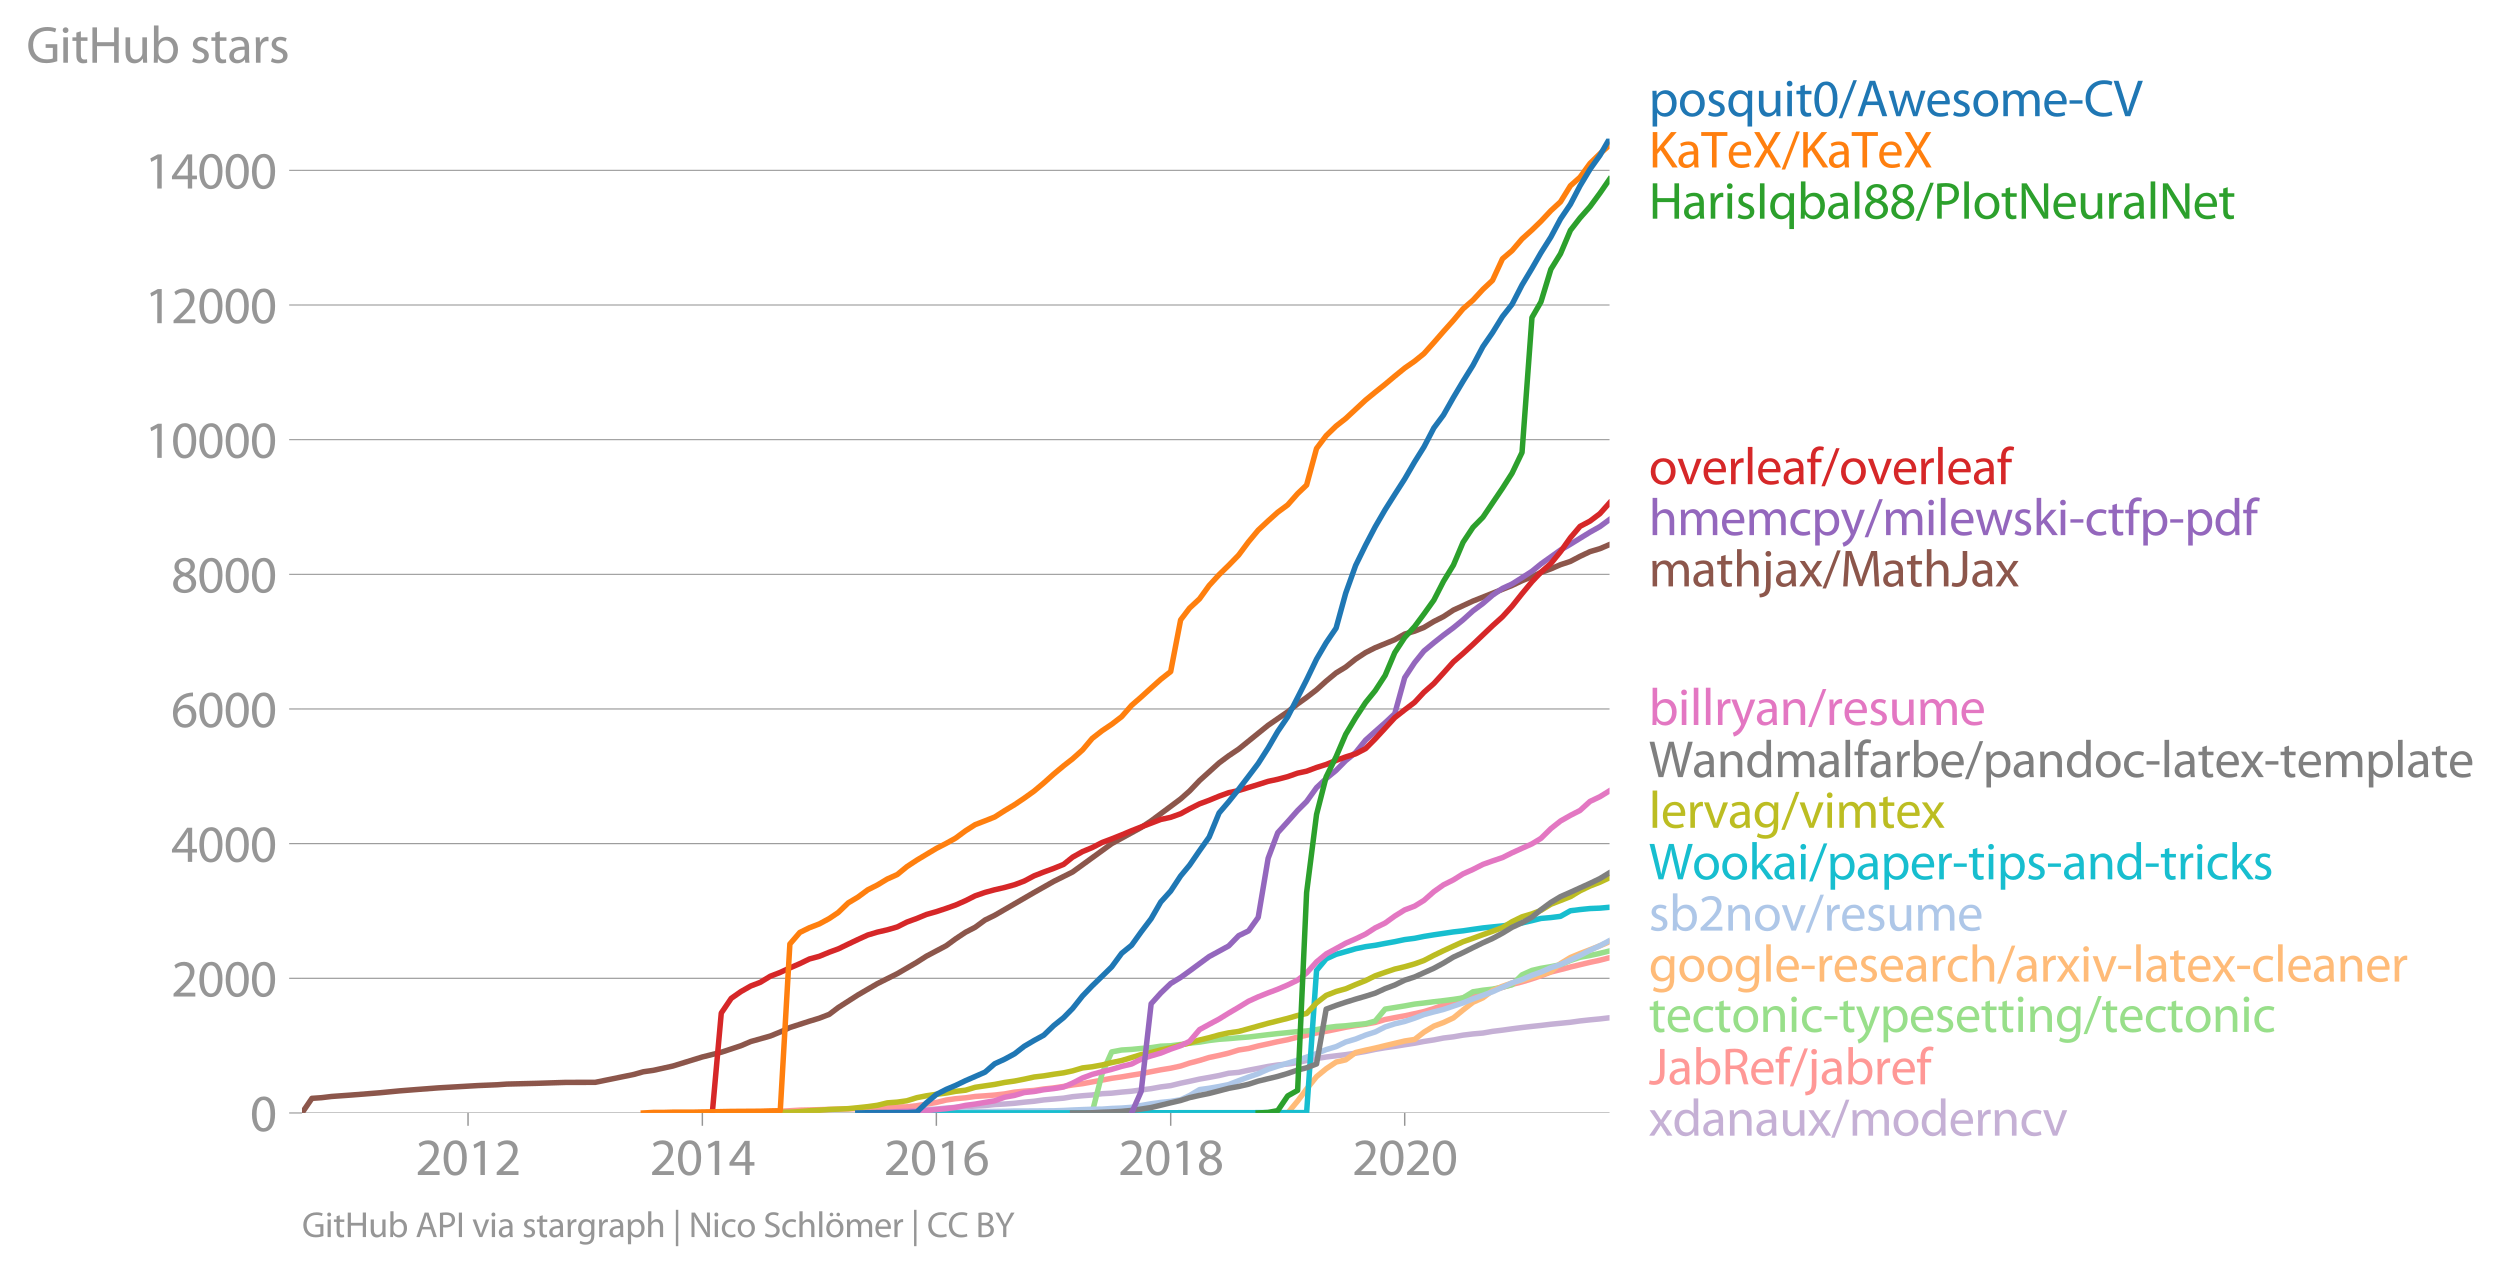 <svg height="463.334" viewBox="0 0 682.798 347.501" width="910.398" xmlns="http://www.w3.org/2000/svg" xmlns:xlink="http://www.w3.org/1999/xlink"><defs><style>*{stroke-linecap:butt;stroke-linejoin:round}</style></defs><g id="figure_1"><path d="M0 347.5h682.798V0H0z" style="fill:none" id="patch_1"/><g id="axes_1"><path d="M82.476 303.973h357.12V37.861H82.476z" style="fill:none" id="patch_2"/><g id="matplotlib.axis_1"><g id="xtick_1"><g id="line2d_1"><defs><path d="M0 0v3.5" id="m91573a325c" style="stroke:#969696;stroke-width:.4"/></defs><use style="fill:#969696;stroke:#969696;stroke-width:.4" x="127.828" xlink:href="#m91573a325c" y="303.973"/></g><g style="fill:#969696" transform="matrix(.14 0 0 -.14 113.464 320.913)" id="text_1"><defs><path d="M2944 0v467H1075v13l333 307c877 845 1434 1466 1434 2234 0 595-378 1209-1274 1209-480 0-890-179-1178-422l180-397c192 160 505 352 883 352 621 0 825-390 825-813-6-627-486-1164-1548-2176L288 346V0h2656z" id="MyriadPro-Regular-32" transform="scale(.016)"/><path d="M1677 4230c-845 0-1447-768-1447-2163C243 691 794-70 1606-70c922 0 1447 780 1447 2195 0 1325-499 2105-1376 2105zm-32-435c582 0 845-672 845-1696 0-1062-276-1734-852-1734-512 0-844 614-844 1696 0 1133 358 1734 851 1734z" id="MyriadPro-Regular-30" transform="scale(.016)"/><path d="M1510 0h544v4160h-480l-908-486 108-429 724 390h12V0z" id="MyriadPro-Regular-31" transform="scale(.016)"/></defs><use xlink:href="#MyriadPro-Regular-32"/><use x="51.3" xlink:href="#MyriadPro-Regular-30"/><use x="102.6" xlink:href="#MyriadPro-Regular-31"/><use x="153.9" xlink:href="#MyriadPro-Regular-32"/></g></g><g id="xtick_2"><use style="fill:#969696;stroke:#969696;stroke-width:.4" x="191.827" xlink:href="#m91573a325c" y="303.973" id="line2d_2"/><g style="fill:#969696" transform="matrix(.14 0 0 -.14 177.464 320.913)" id="text_2"><defs><path d="M2560 0v1133h582v441h-582v2586h-608L96 1504v-371h1933V0h531zM666 1574v13l1017 1415c115 192 218 371 346 614h19c-13-218-19-435-19-653V1574H666z" id="MyriadPro-Regular-34" transform="scale(.016)"/></defs><use xlink:href="#MyriadPro-Regular-32"/><use x="51.3" xlink:href="#MyriadPro-Regular-30"/><use x="102.6" xlink:href="#MyriadPro-Regular-31"/><use x="153.9" xlink:href="#MyriadPro-Regular-34"/></g></g><g id="xtick_3"><use style="fill:#969696;stroke:#969696;stroke-width:.4" x="255.739" xlink:href="#m91573a325c" y="303.973" id="line2d_3"/><g style="fill:#969696" transform="matrix(.14 0 0 -.14 241.376 320.913)" id="text_3"><defs><path d="M2662 4224c-102 0-243-6-409-32-525-64-986-275-1331-614-410-410-704-1056-704-1876C218 621 800-70 1690-70c864 0 1382 704 1382 1465 0 813-518 1344-1254 1344-461 0-807-217-1005-480h-19c96 685 563 1331 1446 1479 160 25 307 32 422 25v461zM1690 365c-589 0-903 505-916 1190 0 103 26 186 64 250 154 301 468 512 807 512 518 0 857-359 857-954s-326-998-806-998h-6z" id="MyriadPro-Regular-36" transform="scale(.016)"/></defs><use xlink:href="#MyriadPro-Regular-32"/><use x="51.3" xlink:href="#MyriadPro-Regular-30"/><use x="102.6" xlink:href="#MyriadPro-Regular-31"/><use x="153.9" xlink:href="#MyriadPro-Regular-36"/></g></g><g id="xtick_4"><use style="fill:#969696;stroke:#969696;stroke-width:.4" x="319.739" xlink:href="#m91573a325c" y="303.973" id="line2d_4"/><g style="fill:#969696" transform="matrix(.14 0 0 -.14 305.376 320.913)" id="text_4"><defs><path d="M1062 2170c-512-218-825-589-825-1114C237 448 762-70 1632-70c794 0 1414 486 1414 1209 0 506-320 871-838 1075v20c512 243 685 620 685 972 0 519-403 1024-1210 1024-729 0-1286-448-1286-1107 0-358 198-717 659-934l6-19zm583-1831c-531 0-851 371-832 794 0 397 262 717 749 857 563-160 915-403 915-908 0-423-327-743-832-743zm6 3488c506 0 704-345 704-678 0-378-275-634-633-755-480 128-794 352-794 768 0 358 256 665 723 665z" id="MyriadPro-Regular-38" transform="scale(.016)"/></defs><use xlink:href="#MyriadPro-Regular-32"/><use x="51.3" xlink:href="#MyriadPro-Regular-30"/><use x="102.6" xlink:href="#MyriadPro-Regular-31"/><use x="153.9" xlink:href="#MyriadPro-Regular-38"/></g></g><g id="xtick_5"><use style="fill:#969696;stroke:#969696;stroke-width:.4" x="383.651" xlink:href="#m91573a325c" y="303.973" id="line2d_5"/><g style="fill:#969696" transform="matrix(.14 0 0 -.14 369.288 320.913)" id="text_5"><use xlink:href="#MyriadPro-Regular-32"/><use x="51.3" xlink:href="#MyriadPro-Regular-30"/><use x="102.6" xlink:href="#MyriadPro-Regular-32"/><use x="153.9" xlink:href="#MyriadPro-Regular-30"/></g></g></g><g id="matplotlib.axis_2"><g id="ytick_1"><path clip-path="url(#paa1ce2058f)" d="M82.476 303.973h357.12" style="fill:none;stroke:#969696;stroke-linecap:square;stroke-width:.3" id="line2d_6"/><g id="line2d_7"><defs><path d="M0 0h-3.5" id="meeac247190" style="stroke:#969696;stroke-width:.3"/></defs><use style="fill:#969696;stroke:#969696;stroke-width:.3" x="82.476" xlink:href="#meeac247190" y="303.973"/></g><use xlink:href="#MyriadPro-Regular-30" style="fill:#969696" transform="matrix(.14 0 0 -.14 68.295 308.943)" id="text_6"/></g><g id="ytick_2"><path clip-path="url(#paa1ce2058f)" d="M82.476 267.195h357.12" style="fill:none;stroke:#969696;stroke-linecap:square;stroke-width:.3" id="line2d_8"/><use style="fill:#969696;stroke:#969696;stroke-width:.3" x="82.476" xlink:href="#meeac247190" y="267.195" id="line2d_9"/><g style="fill:#969696" transform="matrix(.14 0 0 -.14 46.75 272.165)" id="text_7"><use xlink:href="#MyriadPro-Regular-32"/><use x="51.3" xlink:href="#MyriadPro-Regular-30"/><use x="102.6" xlink:href="#MyriadPro-Regular-30"/><use x="153.9" xlink:href="#MyriadPro-Regular-30"/></g></g><g id="ytick_3"><path clip-path="url(#paa1ce2058f)" d="M82.476 230.416h357.12" style="fill:none;stroke:#969696;stroke-linecap:square;stroke-width:.3" id="line2d_10"/><use style="fill:#969696;stroke:#969696;stroke-width:.3" x="82.476" xlink:href="#meeac247190" y="230.416" id="line2d_11"/><g style="fill:#969696" transform="matrix(.14 0 0 -.14 46.75 235.386)" id="text_8"><use xlink:href="#MyriadPro-Regular-34"/><use x="51.3" xlink:href="#MyriadPro-Regular-30"/><use x="102.6" xlink:href="#MyriadPro-Regular-30"/><use x="153.9" xlink:href="#MyriadPro-Regular-30"/></g></g><g id="ytick_4"><path clip-path="url(#paa1ce2058f)" d="M82.476 193.637h357.12" style="fill:none;stroke:#969696;stroke-linecap:square;stroke-width:.3" id="line2d_12"/><use style="fill:#969696;stroke:#969696;stroke-width:.3" x="82.476" xlink:href="#meeac247190" y="193.637" id="line2d_13"/><g style="fill:#969696" transform="matrix(.14 0 0 -.14 46.75 198.607)" id="text_9"><use xlink:href="#MyriadPro-Regular-36"/><use x="51.3" xlink:href="#MyriadPro-Regular-30"/><use x="102.6" xlink:href="#MyriadPro-Regular-30"/><use x="153.9" xlink:href="#MyriadPro-Regular-30"/></g></g><g id="ytick_5"><path clip-path="url(#paa1ce2058f)" d="M82.476 156.859h357.12" style="fill:none;stroke:#969696;stroke-linecap:square;stroke-width:.3" id="line2d_14"/><use style="fill:#969696;stroke:#969696;stroke-width:.3" x="82.476" xlink:href="#meeac247190" y="156.859" id="line2d_15"/><g style="fill:#969696" transform="matrix(.14 0 0 -.14 46.75 161.829)" id="text_10"><use xlink:href="#MyriadPro-Regular-38"/><use x="51.3" xlink:href="#MyriadPro-Regular-30"/><use x="102.6" xlink:href="#MyriadPro-Regular-30"/><use x="153.9" xlink:href="#MyriadPro-Regular-30"/></g></g><g id="ytick_6"><path clip-path="url(#paa1ce2058f)" d="M82.476 120.08h357.12" style="fill:none;stroke:#969696;stroke-linecap:square;stroke-width:.3" id="line2d_16"/><use style="fill:#969696;stroke:#969696;stroke-width:.3" x="82.476" xlink:href="#meeac247190" y="120.08" id="line2d_17"/><g style="fill:#969696" transform="matrix(.14 0 0 -.14 39.568 125.05)" id="text_11"><use xlink:href="#MyriadPro-Regular-31"/><use x="51.3" xlink:href="#MyriadPro-Regular-30"/><use x="102.6" xlink:href="#MyriadPro-Regular-30"/><use x="153.9" xlink:href="#MyriadPro-Regular-30"/><use x="205.2" xlink:href="#MyriadPro-Regular-30"/></g></g><g id="ytick_7"><path clip-path="url(#paa1ce2058f)" d="M82.476 83.301h357.12" style="fill:none;stroke:#969696;stroke-linecap:square;stroke-width:.3" id="line2d_18"/><use style="fill:#969696;stroke:#969696;stroke-width:.3" x="82.476" xlink:href="#meeac247190" y="83.301" id="line2d_19"/><g style="fill:#969696" transform="matrix(.14 0 0 -.14 39.568 88.271)" id="text_12"><use xlink:href="#MyriadPro-Regular-31"/><use x="51.3" xlink:href="#MyriadPro-Regular-32"/><use x="102.6" xlink:href="#MyriadPro-Regular-30"/><use x="153.9" xlink:href="#MyriadPro-Regular-30"/><use x="205.2" xlink:href="#MyriadPro-Regular-30"/></g></g><g id="ytick_8"><path clip-path="url(#paa1ce2058f)" d="M82.476 46.523h357.12" style="fill:none;stroke:#969696;stroke-linecap:square;stroke-width:.3" id="line2d_20"/><use style="fill:#969696;stroke:#969696;stroke-width:.3" x="82.476" xlink:href="#meeac247190" y="46.523" id="line2d_21"/><g style="fill:#969696" transform="matrix(.14 0 0 -.14 39.568 51.493)" id="text_13"><use xlink:href="#MyriadPro-Regular-31"/><use x="51.3" xlink:href="#MyriadPro-Regular-34"/><use x="102.6" xlink:href="#MyriadPro-Regular-30"/><use x="153.9" xlink:href="#MyriadPro-Regular-30"/><use x="205.2" xlink:href="#MyriadPro-Regular-30"/></g></g><g style="fill:#969696" transform="matrix(.14 0 0 -.14 7.2 17.14)" id="text_14"><defs><path d="M3770 2266H2349v-448h877V531c-128-64-378-115-743-115-1005 0-1664 646-1664 1741 0 1081 685 1734 1735 1734 435 0 723-83 953-185l135 454c-186 90-576 198-1076 198-1446 0-2329-940-2336-2227 0-672 231-1248 602-1606 422-403 960-570 1613-570 582 0 1075 147 1325 237v2074z" id="MyriadPro-Regular-47" transform="scale(.016)"/><path d="M1030 0v3098H467V0h563zM749 4320c-205 0-352-154-352-352 0-192 141-346 339-346 224 0 365 154 358 346 0 198-134 352-345 352z" id="MyriadPro-Regular-69" transform="scale(.016)"/><path d="M595 3667v-569H115v-429h480V979c0-365 58-640 218-806C947 19 1158-70 1421-70c217 0 390 38 499 83l-26 422c-83-25-172-38-326-38-314 0-422 217-422 601v1671h806v429h-806v742l-551-173z" id="MyriadPro-Regular-74" transform="scale(.016)"/><path d="M486 4314V0h557v2022h2087V0h563v4314h-563V2509H1043v1805H486z" id="MyriadPro-Regular-48" transform="scale(.016)"/><path d="M3059 3098h-563V1197c0-103-19-205-51-288-103-250-365-512-743-512-512 0-691 397-691 985v1716H448V1286C448 198 1030-70 1517-70c550 0 877 326 1024 576h13l32-506h499c-19 243-26 525-26 845v2253z" id="MyriadPro-Regular-75" transform="scale(.016)"/><path d="M467 800c0-275-13-589-25-800h486l26 512h19c230-410 589-582 1037-582 691 0 1388 550 1388 1657 7 941-537 1581-1305 1581-499 0-858-224-1056-570h-13v1946H467V800zm557 998c0 90 19 167 32 231 115 429 474 691 858 691 601 0 921-531 921-1152 0-710-352-1190-941-1190-409 0-736 268-844 659-13 64-26 134-26 205v556z" id="MyriadPro-Regular-62" transform="scale(.016)"/><path d="M250 147C467 19 781-70 1120-70c736 0 1158 390 1158 934 0 461-275 730-812 934-404 154-589 269-589 525 0 231 185 423 518 423 288 0 512-103 634-180l141 410c-173 102-448 192-762 192-666 0-1069-410-1069-909 0-371 263-678 819-877 416-153 576-300 576-569 0-256-192-461-601-461-282 0-576 115-743 224L250 147z" id="MyriadPro-Regular-73" transform="scale(.016)"/><path d="M2643 1901c0 621-230 1267-1177 1267-391 0-762-109-1018-275l128-371c218 140 518 230 806 230 634 0 704-461 704-717v-64C890 1978 224 1568 224 819c0-448 320-889 947-889 442 0 775 217 947 460h20l44-390h512c-38 211-51 474-51 742v1159zm-544-858c0-57-13-121-32-179-89-262-345-518-749-518-288 0-531 172-531 537 0 602 698 711 1312 698v-538z" id="MyriadPro-Regular-61" transform="scale(.016)"/><path d="M467 0h557v1651c0 96 13 186 26 263 76 422 358 723 755 723 77 0 134-7 192-19v531c-51 13-96 19-160 19-378 0-717-262-858-678h-25l-20 608H442c19-288 25-602 25-967V0z" id="MyriadPro-Regular-72" transform="scale(.016)"/></defs><use xlink:href="#MyriadPro-Regular-47"/><use x="64.6" xlink:href="#MyriadPro-Regular-69"/><use x="88" xlink:href="#MyriadPro-Regular-74"/><use x="121.1" xlink:href="#MyriadPro-Regular-48"/><use x="186.3" xlink:href="#MyriadPro-Regular-75"/><use x="241.4" xlink:href="#MyriadPro-Regular-62"/><use x="298.3" xlink:href="#MyriadPro-Regular-20"/><use x="319.5" xlink:href="#MyriadPro-Regular-73"/><use x="359.1" xlink:href="#MyriadPro-Regular-74"/><use x="392.2" xlink:href="#MyriadPro-Regular-61"/><use x="440.4" xlink:href="#MyriadPro-Regular-72"/><use x="473.1" xlink:href="#MyriadPro-Regular-73"/></g></g><path clip-path="url(#paa1ce2058f)" d="m242.344 303.973 2.714-.202 2.627-.202 2.714-.313 2.626-.202 2.714-.147 2.714-.276 2.54-.184 2.714-.22 2.626-.13 2.714-.146 2.627-.276 2.714-.147 2.714-.203 2.626-.294 2.714-.257 2.627-.368 2.714-.24 2.714-.238 2.452-.405 2.714-.257 2.626-.203 2.714-.349 2.627-.147 2.714-.294 2.714-.24 2.626-.349 2.715-.35 2.626-.477 2.714-.35 2.714-.662 2.452-.515 2.714-.606 2.626-.46 2.714-.515 2.627-.625 2.714-.24 2.714-.588 2.626-.496 2.715-.534 2.626-.404 2.714-.258 2.714-.386 2.452-.588 2.714-.515 2.626-.423 2.714-.331 2.627-.313 2.714-.404 2.714-.478 2.627-.552 2.714-.46 2.626-.368 2.714-.441 2.714-.423 2.54-.478 2.713-.423 2.627-.515 2.714-.33 2.627-.46 2.714-.332 2.714-.239 2.626-.46 2.714-.33 2.627-.368 2.714-.35 2.714-.312 2.451-.258 2.714-.33 2.627-.258 2.714-.276 2.627-.368 2.714-.294 2.714-.258 2.626-.312" style="fill:none;stroke:#c5b0d5;stroke-linecap:square;stroke-width:1.5" id="line2d_22"/><path clip-path="url(#paa1ce2058f)" d="m196.993 303.973 2.714-.147 2.626-.128 2.714-.037h2.627l2.714-.092 2.714-.055 2.627-.147 2.714-.166 2.626-.055 2.714-.074 2.714-.073 2.452-.074 2.714-.055 2.626-.092 2.715-.092 2.626-.092 2.714-.202 2.714-.055 2.627-.037 2.714-.313 2.626-.423 2.714-.46 2.714-.661 2.54-.368 2.714-.24 2.626-.367 2.714-.184 2.627-.202 2.714-.313 2.714-.496 2.626-.258 2.714-.202 2.627-.386 2.714-.294 2.714-.405 2.452-.405 2.714-.349 2.626-.478 2.714-.497 2.627-.496 2.714-.386 2.714-.46 2.626-.423 2.715-.533 2.626-.515 2.714-.442 2.714-.588 2.452-.81 2.714-.716 2.626-.81 2.714-.57 2.627-.625 2.714-.846 2.714-.423 2.626-.68 2.715-.588 2.626-.589 2.714-.533 2.714-.717 2.452-.515 2.714-.607 2.626-.46 2.714-.552 2.627-.551 2.714-.46 2.714-.368 2.627-.496 2.714-.791 2.626-.515 2.714-.496 2.714-.589 2.54-.57 2.713-.827 2.627-.975 2.714-.975 2.627-.993 2.714-.735 2.714-.626 2.626-.717 2.714-.754 2.627-.827 2.714-.68 2.714-.828 2.451-.828 2.714-1.03 2.627-.661 2.714-.718 2.627-.625 2.714-.644 2.714-.588 2.626-.68" style="fill:none;stroke:#ff9896;stroke-linecap:square;stroke-width:1.5" id="line2d_23"/><path clip-path="url(#paa1ce2058f)" d="m290.497 303.973 2.452-.018 2.714-.074 2.626-.036 2.714-10.63 2.627-5.92 2.714-.516 2.714-.165 2.626-.258 2.715-.22 2.626-.405 2.714-.11 2.714-.35 2.452-.367 2.714-.276 2.626-.442 2.714-.33 2.627-.184 2.714-.24 2.714-.202 2.626-.312 2.715-.331 2.626-.295 2.714-.257 2.714-.294 2.452-.166 2.714-.368 2.626-.515 2.714-.349 2.627-.184 2.714-.294 2.714-.257 2.627-.736 2.714-3.273 2.626-.423 2.714-.442 2.714-.496 2.54-.294 2.713-.35 2.627-.294 2.714-.35 2.627-.404 2.714-1.673 2.714-.423 2.626-.295 2.714-.57 2.627-.625 2.714-2.703 2.714-1.214 2.451-.57 2.714-.46 2.627-.533 2.714-1.158 2.627-.865 2.714-.496 2.714-.589 2.626-.643" style="fill:none;stroke:#98df8a;stroke-linecap:square;stroke-width:1.5" id="line2d_24"/><g style="fill:#1f77b4" transform="matrix(.14 0 0 -.14 450.31 31.73)" id="text_15"><defs><path d="M467-1267h557V416h13c185-307 544-486 953-486 730 0 1408 550 1408 1664 0 940-563 1574-1312 1574-505 0-870-224-1100-602h-13l-26 532H442c12-295 25-615 25-1012v-3353zm557 3059c0 77 19 160 38 230 109 423 468 698 852 698 595 0 921-531 921-1152 0-710-345-1197-941-1197-403 0-742 269-844 659-13 71-26 148-26 231v531z" id="MyriadPro-Regular-70" transform="scale(.016)"/><path d="M1779 3168c-857 0-1536-608-1536-1645C243 544 890-70 1728-70c749 0 1542 499 1542 1644 0 948-601 1594-1491 1594zm-13-422c666 0 928-666 928-1191 0-697-403-1203-940-1203-551 0-941 512-941 1190 0 589 288 1204 953 1204z" id="MyriadPro-Regular-6f" transform="scale(.016)"/><path d="M2579-1267h563v3513c0 320 7 589 20 852h-532l-19-468h-13c-153 301-473 538-953 538-653 0-1402-512-1402-1670C243 557 832-70 1555-70c499 0 845 243 1011 550h13v-1747zm0 2528c0-83-19-192-45-269-128-390-441-614-806-614-621 0-915 537-915 1152 0 697 352 1190 934 1190 423 0 723-294 807-640 19-70 25-160 25-237v-582z" id="MyriadPro-Regular-71" transform="scale(.016)"/><path d="m422-256 1792 4640h-435L-6-256h428z" id="MyriadPro-Regular-2f" transform="scale(.016)"/><path d="M2714 1357 3174 0h596L2298 4314h-672L160 0h576l448 1357h1530zm-1415 435 423 1248c83 262 153 525 217 781h13c64-250 128-506 224-787l422-1242H1299z" id="MyriadPro-Regular-41" transform="scale(.016)"/><path d="M115 3098 1050 0h512l499 1472c109 333 205 653 281 1024h13c77-365 167-672 275-1018L3104 0h512l998 3098h-556l-442-1556c-102-364-186-691-237-1004h-19c-70 313-160 640-275 1011l-480 1549h-474l-505-1575c-103-339-205-672-276-985h-19c-57 320-141 640-230 985L691 3098H115z" id="MyriadPro-Regular-77" transform="scale(.016)"/><path d="M2957 1446c6 58 19 148 19 263 0 569-269 1459-1280 1459-902 0-1453-736-1453-1670C243 563 813-70 1766-70c493 0 832 108 1031 198l-96 403c-211-89-455-160-858-160-563 0-1049 314-1062 1075h2176zM787 1850c45 390 295 915 864 915 634 0 787-557 781-915H787z" id="MyriadPro-Regular-65" transform="scale(.016)"/><path d="M467 0h551v1869c0 96 12 192 44 275 90 282 346 563 698 563 429 0 646-358 646-851V0h551v1914c0 102 19 204 45 281 96 275 345 512 665 512 455 0 672-358 672-953V0h551v1824c0 1075-608 1344-1018 1344-294 0-499-77-685-218-128-96-249-230-345-403h-13c-135 365-455 621-877 621-512 0-800-275-973-570h-19l-26 500H442c19-256 25-519 25-839V0z" id="MyriadPro-Regular-6d" transform="scale(.016)"/><path d="M192 1939v-416h1581v416H192z" id="MyriadPro-Regular-2d" transform="scale(.016)"/><path d="M3386 582c-224-108-570-179-909-179-1050 0-1658 679-1658 1735 0 1132 672 1779 1683 1779 359 0 660-77 871-179l134 454c-147 77-486 192-1024 192-1337 0-2253-915-2253-2266C230 704 1146-70 2362-70c524 0 934 108 1139 211l-115 441z" id="MyriadPro-Regular-43" transform="scale(.016)"/><path d="m2048 0 1542 4314h-595l-729-2132c-192-563-372-1107-493-1606h-13c-115 506-275 1030-461 1613L627 4314H26L1434 0h614z" id="MyriadPro-Regular-56" transform="scale(.016)"/></defs><use xlink:href="#MyriadPro-Regular-70"/><use x="56.9" xlink:href="#MyriadPro-Regular-6f"/><use x="111.8" xlink:href="#MyriadPro-Regular-73"/><use x="151.4" xlink:href="#MyriadPro-Regular-71"/><use x="207.7" xlink:href="#MyriadPro-Regular-75"/><use x="262.8" xlink:href="#MyriadPro-Regular-69"/><use x="286.2" xlink:href="#MyriadPro-Regular-74"/><use x="319.3" xlink:href="#MyriadPro-Regular-30"/><use x="370.6" xlink:href="#MyriadPro-Regular-2f"/><use x="404.9" xlink:href="#MyriadPro-Regular-41"/><use x="466.1" xlink:href="#MyriadPro-Regular-77"/><use x="539.7" xlink:href="#MyriadPro-Regular-65"/><use x="589.8" xlink:href="#MyriadPro-Regular-73"/><use x="629.4" xlink:href="#MyriadPro-Regular-6f"/><use x="684.3" xlink:href="#MyriadPro-Regular-6d"/><use x="767.7" xlink:href="#MyriadPro-Regular-65"/><use x="817.8" xlink:href="#MyriadPro-Regular-2d"/><use x="848.5" xlink:href="#MyriadPro-Regular-43"/><use x="906.5" xlink:href="#MyriadPro-Regular-56"/></g><g style="fill:#ff7f0e" transform="matrix(.14 0 0 -.14 450.31 45.73)" id="text_16"><defs><path d="M486 0h557v1645l410 473L2874 0h659L1850 2483l1561 1831h-691L1402 2694c-109-140-224-294-340-460h-19v2080H486V0z" id="MyriadPro-Regular-4b" transform="scale(.016)"/><path d="M1306 0h563v3840h1318v474H-6v-474h1312V0z" id="MyriadPro-Regular-54" transform="scale(.016)"/><path d="M3494 0 2150 2214l1312 2100h-640l-588-1012c-160-275-269-473-391-729h-19c-115 230-237 448-397 729L858 4314H211l1267-2132L160 0h640l518 947c224 378 346 608 468 858h12c135-250 276-487 500-851L2848 0h646z" id="MyriadPro-Regular-58" transform="scale(.016)"/></defs><use xlink:href="#MyriadPro-Regular-4b"/><use x="54.2" xlink:href="#MyriadPro-Regular-61"/><use x="102.4" xlink:href="#MyriadPro-Regular-54"/><use x="152.1" xlink:href="#MyriadPro-Regular-65"/><use x="202.2" xlink:href="#MyriadPro-Regular-58"/><use x="259.3" xlink:href="#MyriadPro-Regular-2f"/><use x="293.6" xlink:href="#MyriadPro-Regular-4b"/><use x="347.8" xlink:href="#MyriadPro-Regular-61"/><use x="396" xlink:href="#MyriadPro-Regular-54"/><use x="445.7" xlink:href="#MyriadPro-Regular-65"/><use x="495.8" xlink:href="#MyriadPro-Regular-58"/></g><g style="fill:#2ca02c" transform="matrix(.14 0 0 -.14 450.31 59.73)" id="text_17"><defs><path d="M486 4314V0h557v4314H486z" id="MyriadPro-Regular-49" transform="scale(.016)"/><path d="M467 0h563v4544H467V0z" id="MyriadPro-Regular-6c" transform="scale(.016)"/><path d="M486 0h557v1728c128-32 282-38 448-38 544 0 1024 160 1319 473 217 224 332 531 332 922 0 384-140 697-377 902-256 231-659 359-1210 359-448 0-800-39-1069-84V0zm557 3859c96 26 282 45 525 45 614 0 1018-275 1018-845 0-595-410-921-1082-921-186 0-339 12-461 44v1677z" id="MyriadPro-Regular-50" transform="scale(.016)"/><path d="M1011 0v1843c0 717-13 1235-45 1779l20 7c217-467 505-960 806-1440L3162 0h563v4314h-525V2509c0-672 13-1197 64-1773l-13-6c-205 441-454 896-774 1401L1094 4314H486V0h525z" id="MyriadPro-Regular-4e" transform="scale(.016)"/></defs><use xlink:href="#MyriadPro-Regular-48"/><use x="65.2" xlink:href="#MyriadPro-Regular-61"/><use x="113.4" xlink:href="#MyriadPro-Regular-72"/><use x="146.1" xlink:href="#MyriadPro-Regular-69"/><use x="169.5" xlink:href="#MyriadPro-Regular-73"/><use x="209.1" xlink:href="#MyriadPro-Regular-49"/><use x="233" xlink:href="#MyriadPro-Regular-71"/><use x="289.3" xlink:href="#MyriadPro-Regular-62"/><use x="346.2" xlink:href="#MyriadPro-Regular-61"/><use x="394.4" xlink:href="#MyriadPro-Regular-6c"/><use x="418" xlink:href="#MyriadPro-Regular-38"/><use x="469.3" xlink:href="#MyriadPro-Regular-38"/><use x="520.6" xlink:href="#MyriadPro-Regular-2f"/><use x="554.9" xlink:href="#MyriadPro-Regular-50"/><use x="608.1" xlink:href="#MyriadPro-Regular-6c"/><use x="631.7" xlink:href="#MyriadPro-Regular-6f"/><use x="686.6" xlink:href="#MyriadPro-Regular-74"/><use x="719.7" xlink:href="#MyriadPro-Regular-4e"/><use x="785.5" xlink:href="#MyriadPro-Regular-65"/><use x="835.6" xlink:href="#MyriadPro-Regular-75"/><use x="890.7" xlink:href="#MyriadPro-Regular-72"/><use x="923.4" xlink:href="#MyriadPro-Regular-61"/><use x="971.6" xlink:href="#MyriadPro-Regular-6c"/><use x="995.2" xlink:href="#MyriadPro-Regular-4e"/><use x="1061" xlink:href="#MyriadPro-Regular-65"/><use x="1111.1" xlink:href="#MyriadPro-Regular-74"/></g><g style="fill:#d62728" transform="matrix(.14 0 0 -.14 450.31 132.24)" id="text_18"><defs><path d="M83 3098 1261 0h537l1216 3098h-588l-602-1741c-102-282-192-538-262-794h-20c-64 256-147 512-249 794L685 3098H83z" id="MyriadPro-Regular-76" transform="scale(.016)"/><path d="M1082 0v2669h748v429h-748v166c0 474 121 896 601 896 160 0 275-32 359-70l76 435c-108 45-281 89-480 89-262 0-544-83-755-288-262-249-358-646-358-1081v-147H90v-429h435V0h557z" id="MyriadPro-Regular-66" transform="scale(.016)"/></defs><use xlink:href="#MyriadPro-Regular-6f"/><use x="54.9" xlink:href="#MyriadPro-Regular-76"/><use x="103" xlink:href="#MyriadPro-Regular-65"/><use x="153.1" xlink:href="#MyriadPro-Regular-72"/><use x="185.8" xlink:href="#MyriadPro-Regular-6c"/><use x="209.4" xlink:href="#MyriadPro-Regular-65"/><use x="259.5" xlink:href="#MyriadPro-Regular-61"/><use x="307.7" xlink:href="#MyriadPro-Regular-66"/><use x="336.9" xlink:href="#MyriadPro-Regular-2f"/><use x="371.2" xlink:href="#MyriadPro-Regular-6f"/><use x="426.1" xlink:href="#MyriadPro-Regular-76"/><use x="474.2" xlink:href="#MyriadPro-Regular-65"/><use x="524.3" xlink:href="#MyriadPro-Regular-72"/><use x="557" xlink:href="#MyriadPro-Regular-6c"/><use x="580.6" xlink:href="#MyriadPro-Regular-65"/><use x="630.7" xlink:href="#MyriadPro-Regular-61"/><use x="678.9" xlink:href="#MyriadPro-Regular-66"/></g><g style="fill:#9467bd" transform="matrix(.14 0 0 -.14 450.31 146.156)" id="text_19"><defs><path d="M467 0h563v1869c0 109 7 192 39 269 102 307 390 563 755 563 531 0 717-423 717-922V0h563v1843c0 1069-666 1325-1082 1325-211 0-409-64-576-160-172-96-313-237-403-397h-13v1933H467V0z" id="MyriadPro-Regular-68" transform="scale(.016)"/><path d="M2579 538c-160-71-371-154-691-154-614 0-1075 442-1075 1158 0 647 384 1172 1094 1172 307 0 519-71 653-148l128 436c-154 76-448 160-781 160-1011 0-1664-692-1664-1645C243 570 851-70 1786-70c416 0 742 108 889 185l-96 423z" id="MyriadPro-Regular-63" transform="scale(.016)"/><path d="M58 3098 1203 243c26-70 39-115 39-147s-20-77-45-134c-128-288-320-506-474-628-166-140-352-230-493-275l141-473c141 25 416 121 691 364 384 333 660 877 1063 1940l845 2208h-596l-614-1818c-77-224-141-461-198-646h-13c-51 185-128 428-199 633L672 3098H58z" id="MyriadPro-Regular-79" transform="scale(.016)"/><path d="M1024 4544H467V0h557v1165l288 320L2381 0h685L1702 1824l1197 1274h-678l-909-1069c-90-109-198-243-275-352h-13v2867z" id="MyriadPro-Regular-6b" transform="scale(.016)"/><path d="M2579 4544V2694h-13c-140 250-460 474-934 474-755 0-1395-634-1389-1664C243 563 819-70 1568-70c506 0 883 262 1056 608h13l25-538h506c-19 211-26 525-26 800v3744h-563zm0-3245c0-89-6-166-25-243-103-422-448-672-826-672-608 0-915 518-915 1146 0 684 345 1196 928 1196 422 0 729-294 813-652 19-71 25-167 25-237v-538z" id="MyriadPro-Regular-64" transform="scale(.016)"/></defs><use xlink:href="#MyriadPro-Regular-68"/><use x="55.5" xlink:href="#MyriadPro-Regular-6d"/><use x="138.9" xlink:href="#MyriadPro-Regular-65"/><use x="189" xlink:href="#MyriadPro-Regular-6d"/><use x="272.4" xlink:href="#MyriadPro-Regular-63"/><use x="317.2" xlink:href="#MyriadPro-Regular-70"/><use x="374.1" xlink:href="#MyriadPro-Regular-79"/><use x="421.2" xlink:href="#MyriadPro-Regular-2f"/><use x="455.5" xlink:href="#MyriadPro-Regular-6d"/><use x="538.9" xlink:href="#MyriadPro-Regular-69"/><use x="562.3" xlink:href="#MyriadPro-Regular-6c"/><use x="585.9" xlink:href="#MyriadPro-Regular-65"/><use x="636" xlink:href="#MyriadPro-Regular-77"/><use x="709.6" xlink:href="#MyriadPro-Regular-73"/><use x="749.2" xlink:href="#MyriadPro-Regular-6b"/><use x="796.1" xlink:href="#MyriadPro-Regular-69"/><use x="819.5" xlink:href="#MyriadPro-Regular-2d"/><use x="850.2" xlink:href="#MyriadPro-Regular-63"/><use x="895" xlink:href="#MyriadPro-Regular-74"/><use x="928.1" xlink:href="#MyriadPro-Regular-66"/><use x="957.3" xlink:href="#MyriadPro-Regular-70"/><use x="1014.2" xlink:href="#MyriadPro-Regular-2d"/><use x="1044.9" xlink:href="#MyriadPro-Regular-70"/><use x="1101.8" xlink:href="#MyriadPro-Regular-64"/><use x="1158.2" xlink:href="#MyriadPro-Regular-66"/></g><g style="fill:#8c564b" transform="matrix(.14 0 0 -.14 450.31 160.15)" id="text_20"><defs><path d="M-230-1350c300 0 710 102 960 352 275 281 371 672 371 1273v2823H538V493c0-743-58-992-212-1165C192-819-32-890-288-909l58-441zM826 4320c-212 0-359-154-359-352 0-186 135-346 346-346 224 0 358 160 352 346 0 198-135 352-339 352z" id="MyriadPro-Regular-6a" transform="scale(.016)"/><path d="m102 3098 1050-1517L51 0h621l448 698c115 185 224 345 326 537h13c109-185 211-358 333-537L2246 0h640L1798 1600l1056 1498h-608l-435-660c-102-166-205-326-307-512h-19c-103 173-199 333-314 506l-441 666H102z" id="MyriadPro-Regular-78" transform="scale(.016)"/><path d="M4230 0h544l-268 4314h-711l-768-2087c-192-544-345-1017-454-1453h-19c-109 448-256 922-436 1453l-736 2087H672L371 0h531l116 1850c38 646 70 1369 83 1907h13c121-512 294-1069 499-1677L2310 26h423l761 2092c218 589 397 1133 544 1639h20c-7-538 32-1261 64-1863L4230 0z" id="MyriadPro-Regular-4d" transform="scale(.016)"/><path d="M1370 1472c0-845-295-1069-794-1069-186 0-352 39-467 83L26 32C166-26 416-70 621-70c742 0 1305 352 1305 1497v2887h-556V1472z" id="MyriadPro-Regular-4a" transform="scale(.016)"/></defs><use xlink:href="#MyriadPro-Regular-6d"/><use x="83.4" xlink:href="#MyriadPro-Regular-61"/><use x="131.6" xlink:href="#MyriadPro-Regular-74"/><use x="164.7" xlink:href="#MyriadPro-Regular-68"/><use x="220.2" xlink:href="#MyriadPro-Regular-6a"/><use x="244.5" xlink:href="#MyriadPro-Regular-61"/><use x="292.7" xlink:href="#MyriadPro-Regular-78"/><use x="339" xlink:href="#MyriadPro-Regular-2f"/><use x="373.3" xlink:href="#MyriadPro-Regular-4d"/><use x="453.7" xlink:href="#MyriadPro-Regular-61"/><use x="501.9" xlink:href="#MyriadPro-Regular-74"/><use x="535" xlink:href="#MyriadPro-Regular-68"/><use x="590.5" xlink:href="#MyriadPro-Regular-4a"/><use x="627.5" xlink:href="#MyriadPro-Regular-61"/><use x="675.7" xlink:href="#MyriadPro-Regular-78"/></g><g style="fill:#e377c2" transform="matrix(.14 0 0 -.14 450.31 198.004)" id="text_21"><defs><path d="M467 0h563v1862c0 96 13 192 39 263 96 313 384 576 755 576 531 0 717-416 717-915V0h563v1850c0 1062-666 1318-1094 1318-512 0-871-288-1024-582h-13l-32 512H442c19-256 25-519 25-839V0z" id="MyriadPro-Regular-6e" transform="scale(.016)"/></defs><use xlink:href="#MyriadPro-Regular-62"/><use x="56.9" xlink:href="#MyriadPro-Regular-69"/><use x="80.3" xlink:href="#MyriadPro-Regular-6c"/><use x="103.9" xlink:href="#MyriadPro-Regular-6c"/><use x="127.5" xlink:href="#MyriadPro-Regular-72"/><use x="160.2" xlink:href="#MyriadPro-Regular-79"/><use x="207.3" xlink:href="#MyriadPro-Regular-61"/><use x="255.5" xlink:href="#MyriadPro-Regular-6e"/><use x="311" xlink:href="#MyriadPro-Regular-2f"/><use x="345.3" xlink:href="#MyriadPro-Regular-72"/><use x="378" xlink:href="#MyriadPro-Regular-65"/><use x="428.1" xlink:href="#MyriadPro-Regular-73"/><use x="467.7" xlink:href="#MyriadPro-Regular-75"/><use x="522.8" xlink:href="#MyriadPro-Regular-6d"/><use x="606.2" xlink:href="#MyriadPro-Regular-65"/></g><g style="fill:#7f7f7f" transform="matrix(.14 0 0 -.14 450.31 212.242)" id="text_22"><defs><path d="m1773 0 614 2246c160 557 256 980 333 1408h13c57-435 147-857 281-1408L3558 0h583l1222 4314h-569l-570-2176c-134-538-256-1018-346-1492h-12c-64 455-180 967-301 1479l-525 2189h-582l-576-2176c-148-557-282-1069-352-1498h-13c-77 416-192 954-320 1491L685 4314H96L1190 0h583z" id="MyriadPro-Regular-57" transform="scale(.016)"/></defs><use xlink:href="#MyriadPro-Regular-57"/><use x="84.6" xlink:href="#MyriadPro-Regular-61"/><use x="132.8" xlink:href="#MyriadPro-Regular-6e"/><use x="188.3" xlink:href="#MyriadPro-Regular-64"/><use x="244.7" xlink:href="#MyriadPro-Regular-6d"/><use x="328.1" xlink:href="#MyriadPro-Regular-61"/><use x="376.3" xlink:href="#MyriadPro-Regular-6c"/><use x="399.9" xlink:href="#MyriadPro-Regular-66"/><use x="429.1" xlink:href="#MyriadPro-Regular-61"/><use x="477.3" xlink:href="#MyriadPro-Regular-72"/><use x="510" xlink:href="#MyriadPro-Regular-62"/><use x="566.9" xlink:href="#MyriadPro-Regular-65"/><use x="617" xlink:href="#MyriadPro-Regular-2f"/><use x="651.3" xlink:href="#MyriadPro-Regular-70"/><use x="708.2" xlink:href="#MyriadPro-Regular-61"/><use x="756.4" xlink:href="#MyriadPro-Regular-6e"/><use x="811.9" xlink:href="#MyriadPro-Regular-64"/><use x="868.3" xlink:href="#MyriadPro-Regular-6f"/><use x="923.2" xlink:href="#MyriadPro-Regular-63"/><use x="968" xlink:href="#MyriadPro-Regular-2d"/><use x="998.7" xlink:href="#MyriadPro-Regular-6c"/><use x="1022.3" xlink:href="#MyriadPro-Regular-61"/><use x="1070.5" xlink:href="#MyriadPro-Regular-74"/><use x="1103.6" xlink:href="#MyriadPro-Regular-65"/><use x="1153.7" xlink:href="#MyriadPro-Regular-78"/><use x="1200" xlink:href="#MyriadPro-Regular-2d"/><use x="1230.7" xlink:href="#MyriadPro-Regular-74"/><use x="1263.8" xlink:href="#MyriadPro-Regular-65"/><use x="1313.9" xlink:href="#MyriadPro-Regular-6d"/><use x="1397.3" xlink:href="#MyriadPro-Regular-70"/><use x="1454.2" xlink:href="#MyriadPro-Regular-6c"/><use x="1477.8" xlink:href="#MyriadPro-Regular-61"/><use x="1526" xlink:href="#MyriadPro-Regular-74"/><use x="1559.1" xlink:href="#MyriadPro-Regular-65"/></g><g style="fill:#bcbd22" transform="matrix(.14 0 0 -.14 450.31 226.088)" id="text_23"><defs><path d="M3110 2246c0 378 13 628 26 852h-493l-25-468h-13c-135 256-429 538-967 538-710 0-1395-595-1395-1645C243 666 794 13 1562 13c480 0 812 230 985 518h13V186c0-781-422-1082-998-1082-384 0-704 115-909 243l-141-429c250-166 659-256 1030-256 391 0 826 90 1127 372 301 268 441 704 441 1414v1798zm-556-928c0-96-13-204-45-300-122-359-435-576-781-576-608 0-915 505-915 1113 0 717 384 1171 921 1171 410 0 685-268 788-595 25-77 32-160 32-256v-557z" id="MyriadPro-Regular-67" transform="scale(.016)"/></defs><use xlink:href="#MyriadPro-Regular-6c"/><use x="23.6" xlink:href="#MyriadPro-Regular-65"/><use x="73.7" xlink:href="#MyriadPro-Regular-72"/><use x="106.4" xlink:href="#MyriadPro-Regular-76"/><use x="154.5" xlink:href="#MyriadPro-Regular-61"/><use x="202.7" xlink:href="#MyriadPro-Regular-67"/><use x="258.6" xlink:href="#MyriadPro-Regular-2f"/><use x="292.9" xlink:href="#MyriadPro-Regular-76"/><use x="341" xlink:href="#MyriadPro-Regular-69"/><use x="364.4" xlink:href="#MyriadPro-Regular-6d"/><use x="447.8" xlink:href="#MyriadPro-Regular-74"/><use x="480.9" xlink:href="#MyriadPro-Regular-65"/><use x="531" xlink:href="#MyriadPro-Regular-78"/></g><g style="fill:#17becf" transform="matrix(.14 0 0 -.14 450.31 240.165)" id="text_24"><use xlink:href="#MyriadPro-Regular-57"/><use x="84.6" xlink:href="#MyriadPro-Regular-6f"/><use x="139.5" xlink:href="#MyriadPro-Regular-6f"/><use x="194.4" xlink:href="#MyriadPro-Regular-6b"/><use x="241.3" xlink:href="#MyriadPro-Regular-61"/><use x="289.5" xlink:href="#MyriadPro-Regular-69"/><use x="312.9" xlink:href="#MyriadPro-Regular-2f"/><use x="347.2" xlink:href="#MyriadPro-Regular-70"/><use x="404.1" xlink:href="#MyriadPro-Regular-61"/><use x="452.3" xlink:href="#MyriadPro-Regular-70"/><use x="509.2" xlink:href="#MyriadPro-Regular-65"/><use x="559.3" xlink:href="#MyriadPro-Regular-72"/><use x="592" xlink:href="#MyriadPro-Regular-2d"/><use x="622.7" xlink:href="#MyriadPro-Regular-74"/><use x="655.8" xlink:href="#MyriadPro-Regular-69"/><use x="679.2" xlink:href="#MyriadPro-Regular-70"/><use x="736.1" xlink:href="#MyriadPro-Regular-73"/><use x="775.7" xlink:href="#MyriadPro-Regular-2d"/><use x="806.4" xlink:href="#MyriadPro-Regular-61"/><use x="854.6" xlink:href="#MyriadPro-Regular-6e"/><use x="910.1" xlink:href="#MyriadPro-Regular-64"/><use x="966.5" xlink:href="#MyriadPro-Regular-2d"/><use x="997.2" xlink:href="#MyriadPro-Regular-74"/><use x="1030.3" xlink:href="#MyriadPro-Regular-72"/><use x="1063" xlink:href="#MyriadPro-Regular-69"/><use x="1086.4" xlink:href="#MyriadPro-Regular-63"/><use x="1131.2" xlink:href="#MyriadPro-Regular-6b"/><use x="1178.1" xlink:href="#MyriadPro-Regular-73"/></g><g style="fill:#aec7e8" transform="matrix(.14 0 0 -.14 450.31 254.165)" id="text_25"><use xlink:href="#MyriadPro-Regular-73"/><use x="39.6" xlink:href="#MyriadPro-Regular-62"/><use x="96.5" xlink:href="#MyriadPro-Regular-32"/><use x="147.8" xlink:href="#MyriadPro-Regular-6e"/><use x="203.3" xlink:href="#MyriadPro-Regular-6f"/><use x="258.2" xlink:href="#MyriadPro-Regular-76"/><use x="306.3" xlink:href="#MyriadPro-Regular-2f"/><use x="340.6" xlink:href="#MyriadPro-Regular-72"/><use x="373.3" xlink:href="#MyriadPro-Regular-65"/><use x="423.4" xlink:href="#MyriadPro-Regular-73"/><use x="463" xlink:href="#MyriadPro-Regular-75"/><use x="518.1" xlink:href="#MyriadPro-Regular-6d"/><use x="601.5" xlink:href="#MyriadPro-Regular-65"/></g><g style="fill:#ffbb78" transform="matrix(.14 0 0 -.14 450.31 268.088)" id="text_26"><use xlink:href="#MyriadPro-Regular-67"/><use x="55.9" xlink:href="#MyriadPro-Regular-6f"/><use x="110.8" xlink:href="#MyriadPro-Regular-6f"/><use x="165.7" xlink:href="#MyriadPro-Regular-67"/><use x="221.6" xlink:href="#MyriadPro-Regular-6c"/><use x="245.2" xlink:href="#MyriadPro-Regular-65"/><use x="295.3" xlink:href="#MyriadPro-Regular-2d"/><use x="326" xlink:href="#MyriadPro-Regular-72"/><use x="358.7" xlink:href="#MyriadPro-Regular-65"/><use x="408.8" xlink:href="#MyriadPro-Regular-73"/><use x="448.4" xlink:href="#MyriadPro-Regular-65"/><use x="498.5" xlink:href="#MyriadPro-Regular-61"/><use x="546.7" xlink:href="#MyriadPro-Regular-72"/><use x="579.4" xlink:href="#MyriadPro-Regular-63"/><use x="624.2" xlink:href="#MyriadPro-Regular-68"/><use x="679.7" xlink:href="#MyriadPro-Regular-2f"/><use x="714" xlink:href="#MyriadPro-Regular-61"/><use x="762.2" xlink:href="#MyriadPro-Regular-72"/><use x="794.9" xlink:href="#MyriadPro-Regular-78"/><use x="841.2" xlink:href="#MyriadPro-Regular-69"/><use x="864.6" xlink:href="#MyriadPro-Regular-76"/><use x="912.7" xlink:href="#MyriadPro-Regular-2d"/><use x="943.4" xlink:href="#MyriadPro-Regular-6c"/><use x="967" xlink:href="#MyriadPro-Regular-61"/><use x="1015.2" xlink:href="#MyriadPro-Regular-74"/><use x="1048.3" xlink:href="#MyriadPro-Regular-65"/><use x="1098.4" xlink:href="#MyriadPro-Regular-78"/><use x="1144.7" xlink:href="#MyriadPro-Regular-2d"/><use x="1175.4" xlink:href="#MyriadPro-Regular-63"/><use x="1220.2" xlink:href="#MyriadPro-Regular-6c"/><use x="1243.8" xlink:href="#MyriadPro-Regular-65"/><use x="1293.9" xlink:href="#MyriadPro-Regular-61"/><use x="1342.1" xlink:href="#MyriadPro-Regular-6e"/><use x="1397.6" xlink:href="#MyriadPro-Regular-65"/><use x="1447.7" xlink:href="#MyriadPro-Regular-72"/></g><g style="fill:#98df8a" transform="matrix(.14 0 0 -.14 450.31 281.844)" id="text_27"><use xlink:href="#MyriadPro-Regular-74"/><use x="33.1" xlink:href="#MyriadPro-Regular-65"/><use x="83.2" xlink:href="#MyriadPro-Regular-63"/><use x="128" xlink:href="#MyriadPro-Regular-74"/><use x="161.1" xlink:href="#MyriadPro-Regular-6f"/><use x="216" xlink:href="#MyriadPro-Regular-6e"/><use x="271.5" xlink:href="#MyriadPro-Regular-69"/><use x="294.9" xlink:href="#MyriadPro-Regular-63"/><use x="339.7" xlink:href="#MyriadPro-Regular-2d"/><use x="370.4" xlink:href="#MyriadPro-Regular-74"/><use x="403.5" xlink:href="#MyriadPro-Regular-79"/><use x="450.6" xlink:href="#MyriadPro-Regular-70"/><use x="507.5" xlink:href="#MyriadPro-Regular-65"/><use x="557.6" xlink:href="#MyriadPro-Regular-73"/><use x="597.2" xlink:href="#MyriadPro-Regular-65"/><use x="647.3" xlink:href="#MyriadPro-Regular-74"/><use x="680.4" xlink:href="#MyriadPro-Regular-74"/><use x="713.5" xlink:href="#MyriadPro-Regular-69"/><use x="736.9" xlink:href="#MyriadPro-Regular-6e"/><use x="792.4" xlink:href="#MyriadPro-Regular-67"/><use x="848.3" xlink:href="#MyriadPro-Regular-2f"/><use x="882.6" xlink:href="#MyriadPro-Regular-74"/><use x="915.7" xlink:href="#MyriadPro-Regular-65"/><use x="965.8" xlink:href="#MyriadPro-Regular-63"/><use x="1010.6" xlink:href="#MyriadPro-Regular-74"/><use x="1043.7" xlink:href="#MyriadPro-Regular-6f"/><use x="1098.6" xlink:href="#MyriadPro-Regular-6e"/><use x="1154.1" xlink:href="#MyriadPro-Regular-69"/><use x="1177.5" xlink:href="#MyriadPro-Regular-63"/></g><g style="fill:#ff9896" transform="matrix(.14 0 0 -.14 450.31 296.151)" id="text_28"><defs><path d="M486 0h557v1869h525c506-19 736-243 864-839 122-537 218-902 288-1030h576c-90 166-192 582-333 1184-102 448-301 755-633 870v20c454 153 812 531 812 1100 0 333-121 628-339 820-269 243-653 352-1248 352-384 0-787-32-1069-90V0zm557 3866c90 25 282 51 551 51 588-7 992-250 992-807 0-492-378-819-973-819h-570v1575z" id="MyriadPro-Regular-52" transform="scale(.016)"/></defs><use xlink:href="#MyriadPro-Regular-4a"/><use x="37" xlink:href="#MyriadPro-Regular-61"/><use x="85.2" xlink:href="#MyriadPro-Regular-62"/><use x="142.1" xlink:href="#MyriadPro-Regular-52"/><use x="195.9" xlink:href="#MyriadPro-Regular-65"/><use x="246" xlink:href="#MyriadPro-Regular-66"/><use x="275.2" xlink:href="#MyriadPro-Regular-2f"/><use x="309.5" xlink:href="#MyriadPro-Regular-6a"/><use x="333.8" xlink:href="#MyriadPro-Regular-61"/><use x="382" xlink:href="#MyriadPro-Regular-62"/><use x="438.9" xlink:href="#MyriadPro-Regular-72"/><use x="471.6" xlink:href="#MyriadPro-Regular-65"/><use x="521.7" xlink:href="#MyriadPro-Regular-66"/></g><g style="fill:#c5b0d5" transform="matrix(.14 0 0 -.14 450.31 310.165)" id="text_29"><use xlink:href="#MyriadPro-Regular-78"/><use x="46.3" xlink:href="#MyriadPro-Regular-64"/><use x="102.7" xlink:href="#MyriadPro-Regular-61"/><use x="150.9" xlink:href="#MyriadPro-Regular-6e"/><use x="206.4" xlink:href="#MyriadPro-Regular-61"/><use x="254.6" xlink:href="#MyriadPro-Regular-75"/><use x="309.7" xlink:href="#MyriadPro-Regular-78"/><use x="356" xlink:href="#MyriadPro-Regular-2f"/><use x="390.3" xlink:href="#MyriadPro-Regular-6d"/><use x="473.7" xlink:href="#MyriadPro-Regular-6f"/><use x="528.6" xlink:href="#MyriadPro-Regular-64"/><use x="585" xlink:href="#MyriadPro-Regular-65"/><use x="635.1" xlink:href="#MyriadPro-Regular-72"/><use x="667.8" xlink:href="#MyriadPro-Regular-6e"/><use x="723.3" xlink:href="#MyriadPro-Regular-63"/><use x="768.1" xlink:href="#MyriadPro-Regular-76"/></g><g style="fill:#969696" transform="matrix(.097 0 0 -.097 82.476 337.872)" id="text_30"><defs><path d="M550 4800v-6400h429v6400H550z" id="MyriadPro-Regular-7c" transform="scale(.016)"/><path d="M269 211C499 58 954-70 1370-70c1017 0 1510 582 1510 1248 0 633-371 985-1101 1267-595 230-857 429-857 832 0 294 224 646 812 646 391 0 679-128 820-205l153 455c-192 109-512 211-953 211-839 0-1396-499-1396-1171 0-608 436-973 1140-1223 582-224 812-454 812-857 0-435-332-736-902-736-384 0-749 128-998 281L269 211z" id="MyriadPro-Regular-53" transform="scale(.016)"/><path d="M1165 3648c185 0 313 154 313 326 0 186-134 327-313 327s-327-147-327-327c0-172 135-326 320-326h7zm1184 0c185 0 313 154 313 326 0 186-134 327-313 327s-320-147-320-327c0-172 128-326 313-326h7zm-570-480c-857 0-1536-608-1536-1645C243 544 890-70 1728-70c749 0 1542 499 1542 1644 0 948-601 1594-1491 1594zm-13-422c666 0 928-666 928-1191 0-697-403-1203-940-1203-551 0-941 512-941 1190 0 589 288 1204 953 1204z" id="MyriadPro-Regular-f6" transform="scale(.016)"/><path d="M486 13c186-26 480-51 864-51 704 0 1191 128 1492 403 217 211 364 493 364 864 0 640-480 979-889 1081v13c454 167 729 531 729 947 0 340-134 596-358 762-269 218-627 314-1184 314-390 0-774-39-1018-90V13zm557 3865c90 20 237 39 493 39 563 0 947-199 947-704 0-416-345-723-934-723h-506v1388zm0-1811h461c608 0 1114-243 1114-832 0-627-532-838-1108-838-198 0-358 6-467 25v1645z" id="MyriadPro-Regular-42" transform="scale(.016)"/><path d="M2010 0v1837l1446 2477h-634l-620-1191c-167-326-314-608-436-889h-12c-135 300-263 563-429 889L717 4314H83l1363-2484V0h564z" id="MyriadPro-Regular-59" transform="scale(.016)"/></defs><use xlink:href="#MyriadPro-Regular-47"/><use x="64.6" xlink:href="#MyriadPro-Regular-69"/><use x="88" xlink:href="#MyriadPro-Regular-74"/><use x="121.1" xlink:href="#MyriadPro-Regular-48"/><use x="186.3" xlink:href="#MyriadPro-Regular-75"/><use x="241.4" xlink:href="#MyriadPro-Regular-62"/><use x="298.3" xlink:href="#MyriadPro-Regular-20"/><use x="319.5" xlink:href="#MyriadPro-Regular-41"/><use x="380.7" xlink:href="#MyriadPro-Regular-50"/><use x="433.9" xlink:href="#MyriadPro-Regular-49"/><use x="457.8" xlink:href="#MyriadPro-Regular-20"/><use x="479" xlink:href="#MyriadPro-Regular-76"/><use x="527.1" xlink:href="#MyriadPro-Regular-69"/><use x="550.5" xlink:href="#MyriadPro-Regular-61"/><use x="598.7" xlink:href="#MyriadPro-Regular-20"/><use x="619.9" xlink:href="#MyriadPro-Regular-73"/><use x="659.5" xlink:href="#MyriadPro-Regular-74"/><use x="692.6" xlink:href="#MyriadPro-Regular-61"/><use x="740.8" xlink:href="#MyriadPro-Regular-72"/><use x="773.5" xlink:href="#MyriadPro-Regular-67"/><use x="829.4" xlink:href="#MyriadPro-Regular-72"/><use x="862.1" xlink:href="#MyriadPro-Regular-61"/><use x="910.3" xlink:href="#MyriadPro-Regular-70"/><use x="967.2" xlink:href="#MyriadPro-Regular-68"/><use x="1022.7" xlink:href="#MyriadPro-Regular-20"/><use x="1043.9" xlink:href="#MyriadPro-Regular-7c"/><use x="1067.8" xlink:href="#MyriadPro-Regular-20"/><use x="1089" xlink:href="#MyriadPro-Regular-4e"/><use x="1154.8" xlink:href="#MyriadPro-Regular-69"/><use x="1178.2" xlink:href="#MyriadPro-Regular-63"/><use x="1223" xlink:href="#MyriadPro-Regular-6f"/><use x="1277.9" xlink:href="#MyriadPro-Regular-20"/><use x="1299.1" xlink:href="#MyriadPro-Regular-53"/><use x="1348.4" xlink:href="#MyriadPro-Regular-63"/><use x="1393.2" xlink:href="#MyriadPro-Regular-68"/><use x="1448.7" xlink:href="#MyriadPro-Regular-6c"/><use x="1472.3" xlink:href="#MyriadPro-Regular-f6"/><use x="1527.2" xlink:href="#MyriadPro-Regular-6d"/><use x="1610.6" xlink:href="#MyriadPro-Regular-65"/><use x="1660.7" xlink:href="#MyriadPro-Regular-72"/><use x="1693.4" xlink:href="#MyriadPro-Regular-20"/><use x="1714.6" xlink:href="#MyriadPro-Regular-7c"/><use x="1738.5" xlink:href="#MyriadPro-Regular-20"/><use x="1759.7" xlink:href="#MyriadPro-Regular-43"/><use x="1817.7" xlink:href="#MyriadPro-Regular-43"/><use x="1875.7" xlink:href="#MyriadPro-Regular-20"/><use x="1896.9" xlink:href="#MyriadPro-Regular-42"/><use x="1951.1" xlink:href="#MyriadPro-Regular-59"/></g><path clip-path="url(#paa1ce2058f)" d="m351.695 303.973 2.714-3.255 2.452-3.291 2.714-3.384 2.626-2.151 2.714-1.82 2.627-.608 2.714-2.004 2.714-.644 2.627-.57 2.714-.662 2.626-.625 2.714-.644 2.714-.423 2.54-1.986 2.713-1.655 2.627-.974 2.714-1.27 2.627-2.15 2.714-2.116 2.714-1.213 2.626-1.986 2.714-1.159 2.627-.92 2.714-.68 2.714-.846 2.451-.662 2.714-.9 2.627-2.208 2.714-1.655 2.627-1.085 2.714-1.048 2.714-1.066 2.626-1.104" style="fill:none;stroke:#ffbb78;stroke-linecap:square;stroke-width:1.5" id="line2d_25"/><path clip-path="url(#paa1ce2058f)" d="m247.685 303.973 2.714-.202 2.626-.018 2.714-.037 2.714-.018 2.54-.019h2.714l2.626-.055 2.714-.018 2.627-.056 2.714-.036 2.714-.074h2.626l2.714-.018 2.627-.019 2.714-.018 2.714-.092 2.452-.129 2.714-.11 2.626-.092 2.714-.037 2.627-.184 2.714-.11 2.714-.202 2.626-.497 2.715-.478 2.626-.368 2.714-.276 2.714-.44 2.452-1.16 2.714-1.618 2.626-.367 2.714-.479 2.627-.533 2.714-1.048 2.714-1.012 2.626-.9 2.715-1.214 2.626-.846 2.714-.828 2.714-.809 2.452-.827 2.714-.993 2.626-1.067 2.714-.81 2.627-1.268 2.714-.81 2.714-1.084 2.627-.846 2.714-1.38 2.626-.845 2.714-.644 2.714-.9 2.54-.975 2.713-.736 2.627-.662 2.714-.92 2.627-.882 2.714-1.085 2.714-.975 2.626-.974 2.714-1.232 2.627-1.196 2.714-.882 2.714-1.196 2.451-.864 2.714-1.195 2.627-.883 2.714-1.25 2.627-1.214 2.714-1.416 2.714-1.25 2.626-1.398" style="fill:none;stroke:#aec7e8;stroke-linecap:square;stroke-width:1.5" id="line2d_26"/><path clip-path="url(#paa1ce2058f)" d="m239.63 303.973 2.714-.018h55.946l2.714-.018h2.627l2.714-.019h13.395l2.714-.018h18.561l2.626-.019h13.221l2.714-38.838 2.626-3.163 2.714-1.232 2.627-.735 2.714-.791 2.714-.57 2.627-.368 2.714-.515 2.626-.478 2.714-.57 2.714-.35 2.54-.514 2.713-.442 2.627-.386 2.714-.405 2.627-.294 2.714-.404 2.714-.386 2.626-.276 2.714-.276 2.627-.405 2.714-.404 2.714-.626 2.451-.606 2.714-.24 2.627-.33 2.714-1.527 2.627-.33 2.714-.277 2.714-.11 2.626-.239" style="fill:none;stroke:#17becf;stroke-linecap:square;stroke-width:1.5" id="line2d_27"/><path clip-path="url(#paa1ce2058f)" d="m186.487 303.973 2.626-.036 2.714-.019 2.714-.018h2.452l2.714-.019h5.34l2.627-.018 2.714-.074 2.714-.036h2.627l2.714-.147 2.626-.24 2.714-.147 2.714-.202 2.452-.092 2.714-.129 2.626-.257 2.715-.294 2.626-.368 2.714-.662 2.714-.202 2.627-.368 2.714-.846 2.626-.515 2.714-.404 2.714-.35 2.54-.46 2.714-.312 2.626-.79 2.714-.406 2.627-.386 2.714-.533 2.714-.386 2.626-.515 2.714-.589 2.627-.312 2.714-.441 2.714-.387 2.452-.533 2.714-.81 2.626-.312 2.714-.496 2.627-.644 2.714-.57 2.714-.809 2.626-.81 2.715-.588 2.626-.68 2.714-.588 2.714-.736 2.452-.589 2.714-.809 2.626-.625 2.714-.754 2.627-.57 2.714-.386 2.714-.736 2.626-.735 2.715-.754 2.626-.662 2.714-.68 2.714-.791 2.452-.534 2.714-2.905 2.626-2.041 2.714-1.067 2.627-.736 2.714-1.158 2.714-1.085 2.627-1.306 2.714-.956 2.626-.883 2.714-.643 2.714-.773 2.54-.92 2.713-1.415 2.627-1.269 2.714-1.25 2.627-1.196 2.714-.938 2.714-.993 2.626-.919 2.714-1.011 2.627-1.619 2.714-1.324 2.714-.809 2.451-.956 2.714-1.674 2.627-1.01 2.714-1.068 2.627-1.581 2.714-1.306 2.714-1.048 2.626-1.232" style="fill:none;stroke:#bcbd22;stroke-linecap:square;stroke-width:1.5" id="line2d_28"/><path clip-path="url(#paa1ce2058f)" d="m292.949 303.973 2.714-.018 2.626-.037 2.714-.147 2.627-.092 2.714-.147 2.714-.257 2.626-.368 2.715-.423 2.626-.625 2.714-.662 2.714-.626 2.452-.79 2.714-.607 2.626-.534 2.714-.698 2.627-.7 2.714-.496 2.714-.625 2.626-.846 2.715-.662 2.626-.625 2.714-.81 2.714-.937 2.452-.607 2.714-1.048 2.626-14.969 2.714-1.011 2.627-.883 2.714-.846 2.714-.79 2.627-.828 2.714-1.25 2.626-.975 2.714-1.324 2.714-.883 2.54-1.159 2.713-1.213 2.627-1.416 2.714-1.637 2.627-1.214 2.714-1.36 2.714-1.324 2.626-1.177 2.714-1.453 2.627-1.6 2.714-1.25 2.714-1.527 2.451-2.023 2.714-2.004 2.627-1.582 2.714-1.195 2.627-1.195 2.714-1.232 2.714-1.306 2.626-1.6" style="fill:none;stroke:#7f7f7f;stroke-linecap:square;stroke-width:1.5" id="line2d_29"/><path clip-path="url(#paa1ce2058f)" d="m237.004 303.973 2.626-.055 2.714-.092 2.714-.22 2.627-.092 2.714-.056 2.626-.147 2.714-.257 2.714-.258 2.54-.33 2.714-.57 2.626-.35 2.714-.46 2.627-.441 2.714-.975 2.714-.496 2.626-.773 2.714-.294 2.627-.478 2.714-.313 2.714-.44 2.452-1.067 2.714-1.398 2.626-.975 2.714-.735 2.627-.644 2.714-.809 2.714-.644 2.626-1.342 2.715-.883 2.626-.754 2.714-1.085 2.714-.938 2.452-1.195 2.714-3.2 2.626-1.434 2.714-1.453 2.627-1.618 2.714-1.6 2.714-1.655 2.626-1.195 2.715-1.085 2.626-.993 2.714-1.159 2.714-1.324 2.452-1.949 2.714-3.034 2.626-2.17 2.714-1.471 2.627-1.453 2.714-1.195 2.714-1.306 2.627-1.692 2.714-1.324 2.626-1.894 2.714-1.692 2.714-1.03 2.54-1.563 2.713-2.39 2.627-1.858 2.714-1.36 2.627-1.637 2.714-1.214 2.714-1.379 2.626-.938 2.714-.92 2.627-1.305 2.714-1.232 2.714-1.214 2.451-1.49 2.714-2.666 2.627-2.078 2.714-1.544 2.627-1.343 2.714-2.464 2.714-1.287 2.626-1.619" style="fill:none;stroke:#e377c2;stroke-linecap:square;stroke-width:1.5" id="line2d_30"/><path clip-path="url(#paa1ce2058f)" d="m82.476 303.973 2.714-3.99 2.627-.184 2.714-.331 5.34-.386 7.88-.625 5.34-.515 5.341-.423 5.34-.405 10.77-.625 5.253-.22 2.626-.185 8.055-.202 8.055-.257 8.054-.019 10.506-2.151 2.627-.736 2.714-.386 5.34-1.177 8.055-2.483 5.166-1.287 5.34-1.765 2.714-1.159 5.341-1.508 2.714-1.103 2.627-1.214 5.34-1.728 2.714-.828 2.714-1.048 2.452-1.857 5.34-3.42 5.341-3.109 5.428-2.721 5.34-3.108 2.627-1.673 5.428-2.87 2.54-1.856 2.714-1.803 2.626-1.36 2.714-1.986 2.627-1.288 10.768-6.234 5.341-3.016 5.166-2.574 10.68-7.742 8.055-4.413 2.715-1.803 8.054-5.994 2.452-2.17 2.714-2.85 5.34-4.819 2.627-1.949 2.714-1.82 5.34-4.322 2.715-2.188 5.34-3.678 2.714-2.17 2.452-1.747 2.714-2.097 2.626-2.372 2.714-2.243 2.627-1.6 2.714-2.17 2.714-1.784 2.627-1.324 5.34-2.188 2.714-1.545 2.714-.79 2.54-1.012 2.713-1.637 2.627-1.324 2.714-1.784 5.34-2.464 10.682-4.266 2.714-1.287 2.714-1.104 2.451-1.14 2.714-.993 2.627-1.14 2.714-.901 2.627-1.38 2.714-1.286 2.714-.81 2.626-1.121h0" style="fill:none;stroke:#8c564b;stroke-linecap:square;stroke-width:1.5" id="line2d_31"/><path clip-path="url(#paa1ce2058f)" d="m309.058 303.973 2.626-5.903 2.715-23.924 2.626-2.924 2.714-2.611 2.714-1.655 2.452-1.766 2.714-2.004 2.626-1.931 2.714-1.471 2.627-1.435 2.714-2.795 2.714-1.324 2.626-3.678 2.715-16.145 2.626-6.988 2.714-2.998 2.714-3.07 2.452-2.447 2.714-3.788 2.626-2.482 2.714-2.226 2.627-2.666 2.714-2.225 2.714-3.384 2.627-2.354 2.714-2.39 2.626-2.464 2.714-9.839 2.714-4.119 2.54-3.163 2.713-2.262 2.627-2.078 2.714-2.023 2.627-2.151 2.714-2.446 2.714-2.023 2.626-2.262 2.714-1.857 2.627-1.214 2.714-1.71 2.714-1.747 2.451-2.004 2.714-1.931 2.627-1.876 2.714-1.581 2.627-1.619 2.714-1.673 2.714-1.526 2.626-1.931" style="fill:none;stroke:#9467bd;stroke-linecap:square;stroke-width:1.5" id="line2d_32"/><path clip-path="url(#paa1ce2058f)" d="m194.541 303.973 2.452-27.29 2.714-4.008 2.626-1.84 2.714-1.544 2.627-1.011 2.714-1.655 2.714-1.049 2.627-1.213 2.714-1.177 2.626-1.269 2.714-.736 2.714-1.121 2.452-.901 2.714-1.306 2.626-1.25 2.715-1.233 2.626-.79 2.714-.626 2.714-.79 2.627-1.324 2.714-.993 2.626-1.085 2.714-.773 2.714-.9 2.54-.902 2.714-1.195 2.626-1.324 2.714-.938 2.627-.717 2.714-.625 2.714-.754 2.626-.993 2.714-1.435 2.627-1.03 2.714-.993 2.714-1.103 2.452-1.968 2.714-1.526 2.626-1.085 2.714-1.398 2.627-.993 2.714-1.085 2.714-1.14 2.626-1.03 2.715-1.03 2.626-1.01 2.714-.59 2.714-.974 2.452-1.342 2.714-1.361 2.626-.975 2.714-1.121 2.627-.957 2.714-.588 2.714-.828 2.626-.809 2.715-.864 2.626-.57 2.714-.717 2.714-.957 2.452-.533 2.714-1.011 2.626-.828 2.714-1.103 2.627-.956 2.714-.846 2.714-1.416 2.627-2.648 2.714-2.943 2.626-2.868 2.714-2.134 2.714-2.06 2.54-2.74 2.713-2.39 2.627-2.887 2.714-3.034 2.627-2.28 2.714-2.483 2.714-2.593 2.626-2.5 2.714-2.447 2.627-2.887 2.714-3.42 2.714-3.273 2.451-2.593 2.714-2.373 2.627-3.236 2.714-3.825 2.627-3.09 2.714-1.434 2.714-2.041 2.626-2.942" style="fill:none;stroke:#d62728;stroke-linecap:square;stroke-width:1.5" id="line2d_33"/><path clip-path="url(#paa1ce2058f)" d="m343.64 303.973 2.715-.147 2.626-.496 2.714-4.01 2.714-1.525 2.452-54.047 2.714-21.313 2.626-10.261 2.714-5.499 2.627-6.123 2.714-4.542 2.714-4.138 2.627-3.236 2.714-4.175 2.626-6.215 2.714-4.138 2.714-2.998 2.54-3.42 2.713-3.788 2.627-5.13 2.714-4.433 2.627-6.215 2.714-4.101 2.714-2.758 2.626-3.899 2.714-4.009 2.627-4.119 2.714-5.664 2.714-36.852 2.451-4.248 2.714-8.919 2.627-4.248 2.714-6.4 2.627-3.383 2.714-3.071 2.714-3.696 2.626-3.807" style="fill:none;stroke:#2ca02c;stroke-linecap:square;stroke-width:1.5" id="line2d_34"/><path clip-path="url(#paa1ce2058f)" d="m175.718 303.973 2.714-.147h2.714l2.627-.073h5.34l2.714-.055 2.714-.037 2.452-.055 2.714-.056 2.626-.018 2.714-.018 2.627-.019 2.714-.073 2.714-.055 2.627-45.532 2.714-3.163 2.626-1.288 2.714-1.048 2.714-1.471 2.452-1.655 2.714-2.611 2.626-1.563 2.715-2.005 2.626-1.324 2.714-1.637 2.714-1.213 2.627-2.152 2.714-1.784 2.626-1.581 2.714-1.618 2.714-1.398 2.54-1.416 2.714-2.004 2.626-1.674 2.714-1.048 2.627-1.048 2.714-1.729 2.714-1.636 2.626-1.766 2.714-1.949 2.627-2.207 2.714-2.427 2.714-2.262 2.452-1.912 2.714-2.428 2.626-3.126 2.714-2.115 2.627-1.765 2.714-2.078 2.714-3.09 2.626-2.28 2.715-2.464 2.626-2.354 2.714-2.133 2.714-14.105 2.452-3.236 2.714-2.52 2.626-3.64 2.714-2.961 2.627-2.556 2.714-2.796 2.714-3.64 2.626-3.164 2.715-2.537 2.626-2.354 2.714-2.005 2.714-3.09 2.452-2.335 2.714-9.985 2.626-3.494 2.714-2.63 2.627-2.06 2.714-2.519 2.714-2.519 2.627-2.151 2.714-2.17 2.626-2.207 2.714-2.207 2.714-1.894 2.54-2.06 2.713-3.034 2.627-3.016 2.714-3.034 2.627-3.144 2.714-2.373 2.714-2.942 2.626-2.464 2.714-5.885 2.627-2.243 2.714-3.182 2.714-2.445 2.451-2.373 2.714-2.905 2.627-2.409 2.714-4.395 2.627-2.336 2.714-3.75 2.714-2.649 2.626-2.372" style="fill:none;stroke:#ff7f0e;stroke-linecap:square;stroke-width:1.5" id="line2d_35"/><path clip-path="url(#paa1ce2058f)" d="m234.29 303.973 2.714-.073 2.626-.037h8.055l2.714-.147 2.626-2.52 2.714-2.28 2.714-1.397 2.54-1.067 2.714-1.305 2.626-1.14 2.714-1.196 2.627-2.28 2.714-1.25 2.714-1.472 2.626-2.041 2.714-1.6 2.627-1.434 2.714-2.612 2.714-2.188 2.452-2.5 2.714-3.421 2.626-2.74 2.714-2.63 2.627-2.574 2.714-3.697 2.714-2.206 2.626-3.66 2.715-3.586 2.626-4.56 2.714-2.998 2.714-4.12 2.452-2.96 2.714-3.953 2.626-3.697 2.714-6.601 2.627-3.071 2.714-3.403 2.714-3.549 2.626-3.475 2.715-4.248 2.626-4.506 2.714-3.99 2.714-5.278 2.452-4.836 2.714-5.646 2.626-4.487 2.714-3.99 2.627-9.544 2.714-7.577 2.714-5.535 2.627-5.02 2.714-4.671 2.626-4.156 2.714-4.23 2.714-4.67 2.54-4.064 2.713-5.205 2.627-3.53 2.714-4.8 2.627-4.413 2.714-4.359 2.714-5.112 2.626-3.807 2.714-4.395 2.627-3.346 2.714-5.278 2.714-4.524 2.451-4.266 2.714-4.303 2.627-4.929 2.714-4.027 2.627-5.039 2.714-4.505 2.714-3.807 2.626-4.579" style="fill:none;stroke:#1f77b4;stroke-linecap:square;stroke-width:1.5" id="line2d_36"/></g></g><defs><clipPath id="paa1ce2058f"><path d="M82.476 37.861h357.12v266.112H82.476z"/></clipPath></defs></svg>